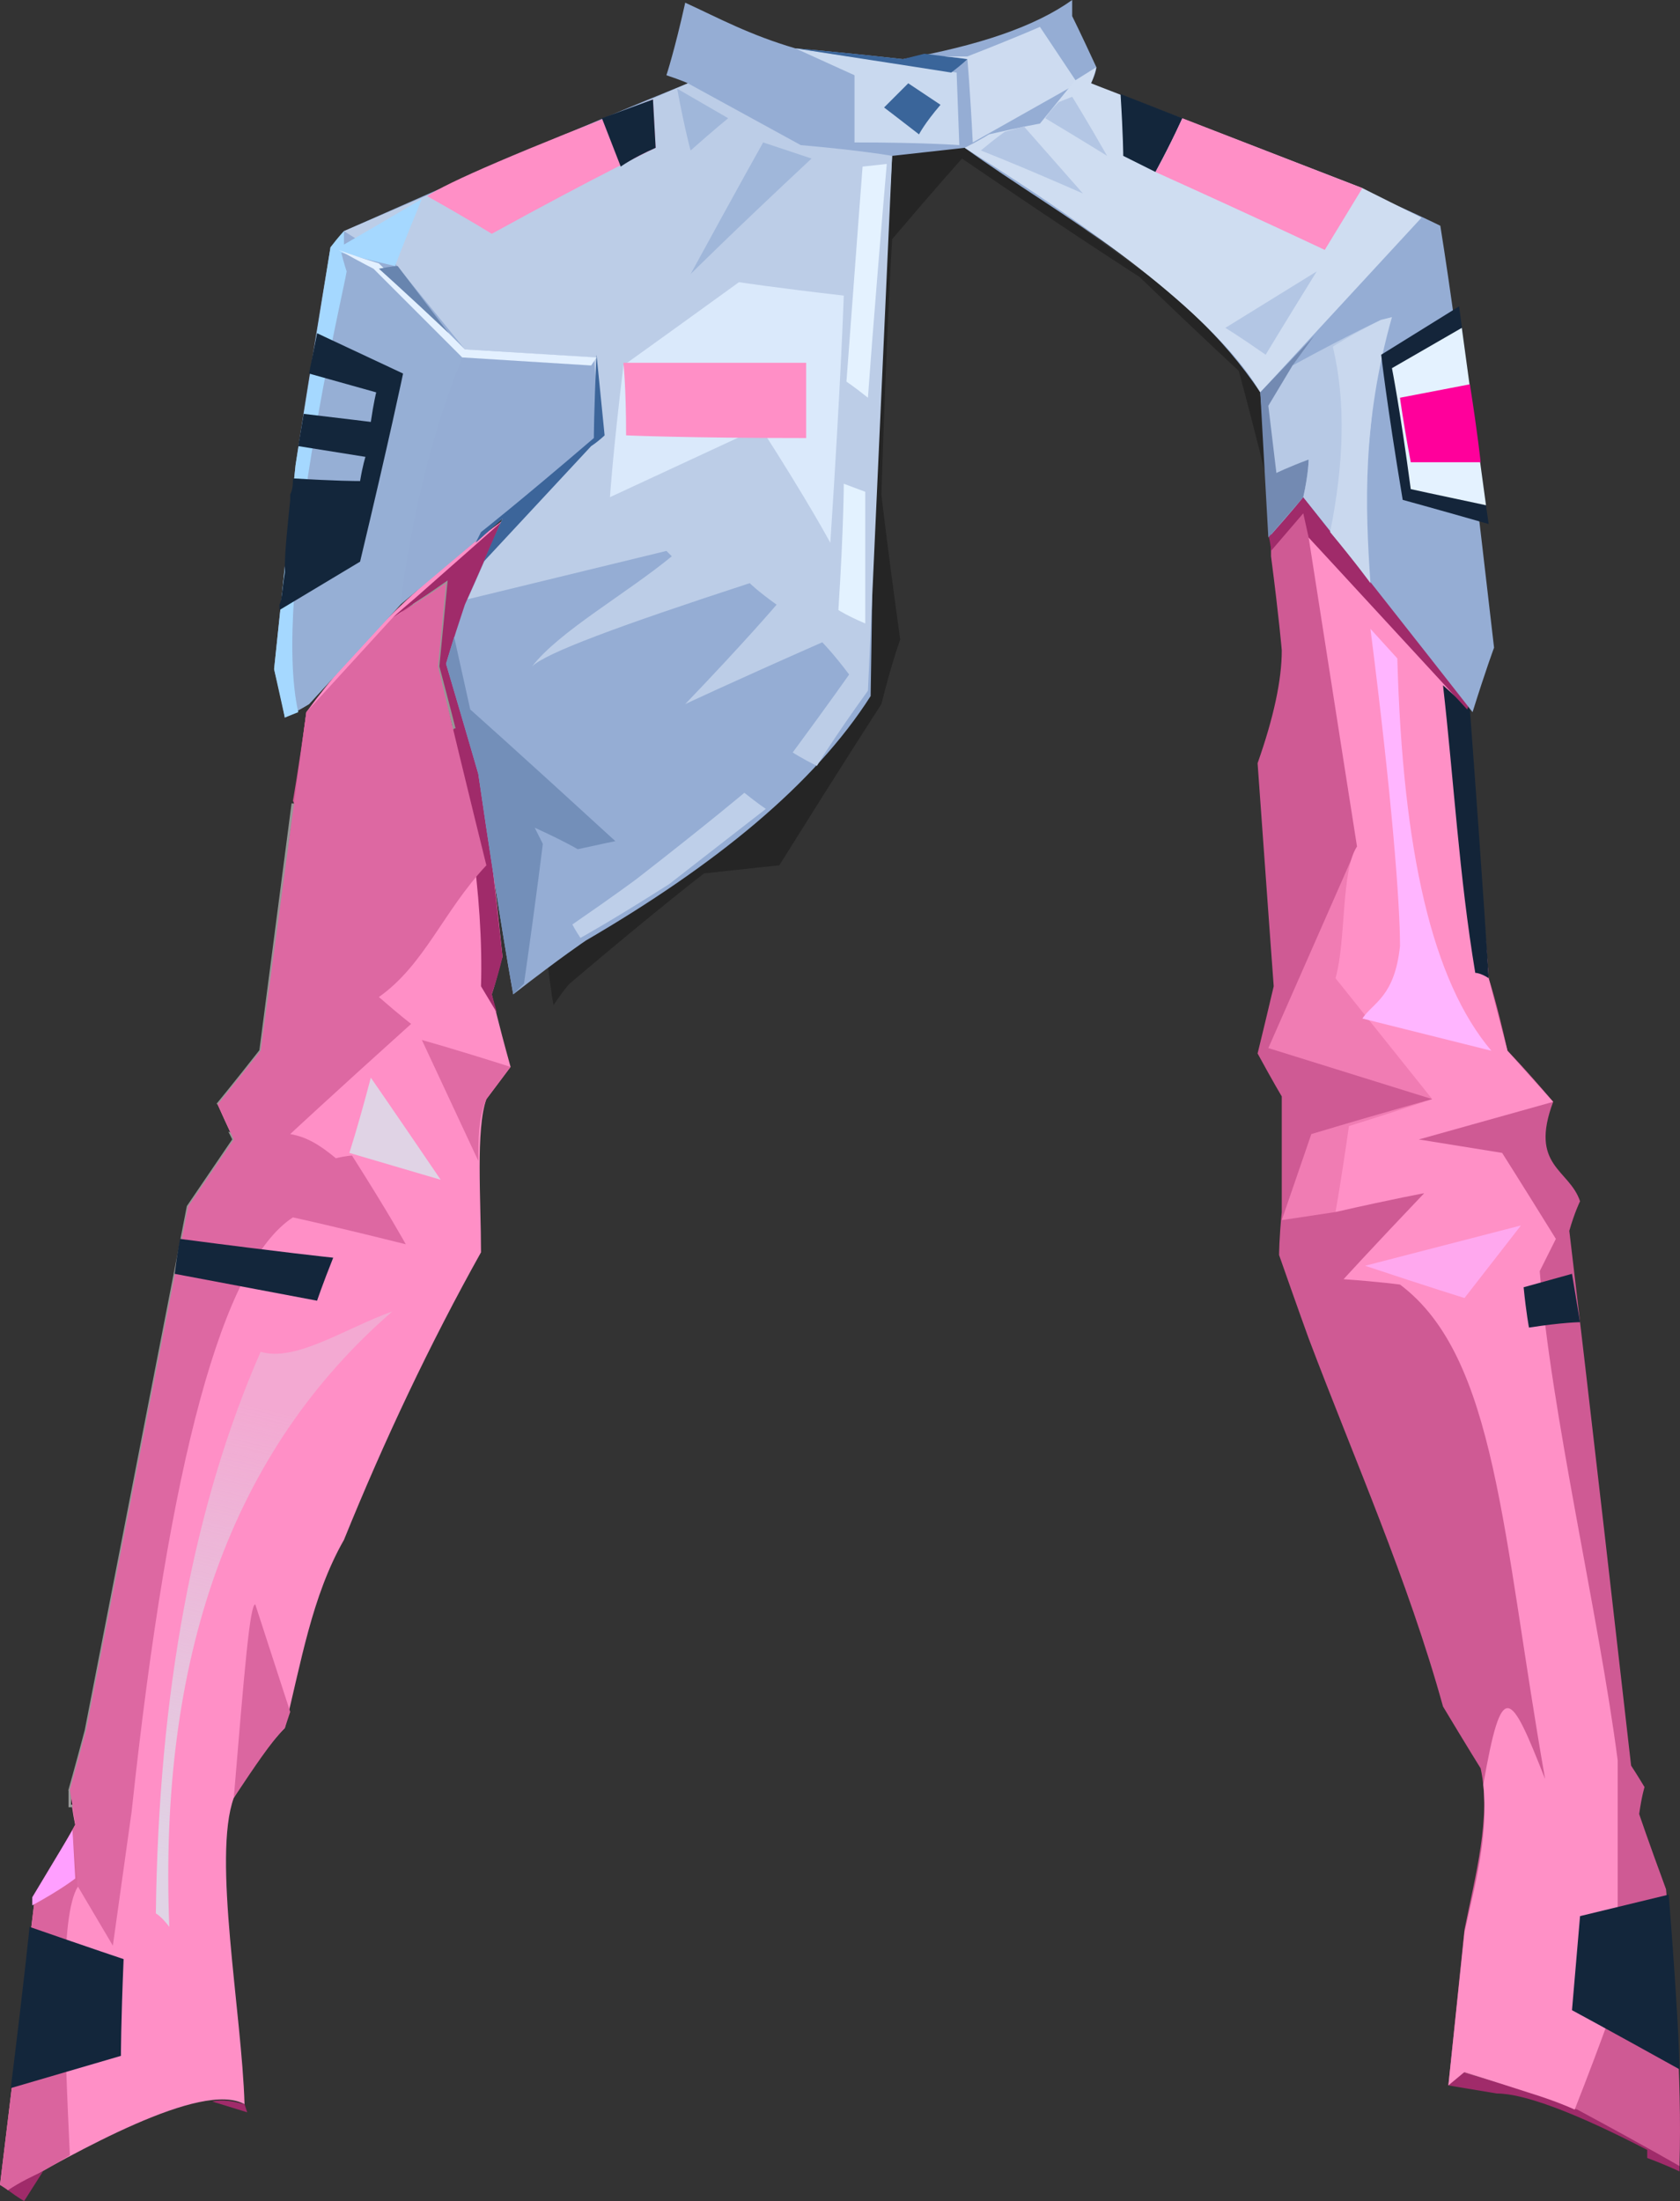 <?xml version="1.0" encoding="UTF-8" standalone="no"?>
<svg
   width="625.196"
   height="819"
   viewBox="0 0 625.196 819"
   version="1.1"
   id="svg75"
   sodipodi:docname="cb-layer-0482.svg"
   xmlns:inkscape="http://www.inkscape.org/namespaces/inkscape"
   xmlns:sodipodi="http://sodipodi.sourceforge.net/DTD/sodipodi-0.dtd"
   xmlns="http://www.w3.org/2000/svg"
   xmlns:svg="http://www.w3.org/2000/svg">
  <rect x="0" y="0" width="625.196" height="819" fill="#333333" stroke="none"/>
  <sodipodi:namedview
     id="namedview77"
     pagecolor="#ffffff"
     bordercolor="#666666"
     borderopacity="1.0"
     inkscape:pageshadow="2"
     inkscape:pageopacity="0.0"
     inkscape:pagecheckerboard="0" />
  <defs
     id="defs7">
    <linearGradient
       x1="164.542"
       y1="214.883"
       x2="154.605"
       y2="324.191"
       id="id-51388"
       gradientTransform="scale(0.62,1.613)"
       gradientUnits="userSpaceOnUse">
      <stop
         stop-color="#E0D3E5"
         offset="0%"
         stop-opacity="0.388"
         id="stop2" />
      <stop
         stop-color="#E0D3E5"
         offset="100%"
         id="stop4" />
    </linearGradient>
  </defs>
  <g
     transform="translate(0,-1)"
     id="id-51389">
    <g
       transform="translate(0,179)"
       id="id-51390">
      <path
         d="m 557,601 c 10,0 29,7 56,21 0,2 0,3 0,3 8,3 12,5 12,5 0,-2 0,-3 0,-3 -6,-3 -25,-13 -39,-21 -13,-5 -29,-9 -42,-13 l -5,5 c 12,2 18,3 18,3 z"
         fill="#a02b6a"
         id="id-51391" />
      <path
         d="m 114,87 c -11,84 -17,126 -17,126 -11,14 -16,20 -16,20 4,9 6,13 6,13 -11,17 -17,25 -17,25 -25,130 -38,195 -38,195 -4,15 -6,22 -6,22 1,9 2,13 2,13 -10,18 -15,27 -15,27 L 0,635 c 2,1 3,2 3,2 25,-14 72,-41 88,-32 -1,-34 -12,-92 -4,-114 6,-10 13,-20 19,-26 6,-24 10,-49 22,-70 15,-37 32,-73 51,-107 0,-19 -2,-46 2,-57 6,-8 9,-12 9,-12 -5,-18 -7,-27 -7,-27 2,-6 3,-11 4,-14 l -7,-66 -13,-43 21,-54 c -30,22 -55,46 -74,72 z"
         fill="#ff8fc6"
         id="id-51392" />
      <path
         d="m 26,624 c -2,-43 -4,-89 3,-100 l -1,-23 -15,27 -13,107 3,2 c 15,-8 23,-13 23,-13 z"
         fill="#da649e"
         id="id-51393" />
      <path
         d="m 11,539 c 23,8 35,12 35,12 -1,24 -1,36 -1,36 L 4,599 c 5,-40 7,-60 7,-60 z"
         fill="#13263b"
         id="id-51394" />
      <path
         d="m 12,531 c 11,-6 16,-10 16,-10 l -1,-18 -15,25 c 0,2 0,3 0,3 z"
         fill="#ff9fff"
         id="id-51395" />
      <path
         d="m 26,488 c 0,4 0,6 0,6 4,0 5,0 5,0 2,-8 2,-13 2,-13 3,-23 7,-40 11,-59 7,-36 14,-70 21,-103 -1,-14 2,-31 8,-50 7,-5 18,-11 32,-18 l -19,-7 1,2 -17,25 -38,195 c -4,15 -6,22 -6,22 z"
         stroke="#979797"
         id="id-51396" />
      <path
         d="m 81,233 c 10,-8 20,-16 27,-28 l 1,-84 -12,92 c -11,14 -16,20 -16,20 z"
         stroke="#979797"
         id="id-51397" />
      <path
         d="m 109,120 c 10,20 15,44 16,70 L 154,45 114,87 c -3,22 -5,33 -5,33 z"
         fill="#cf5792"
         id="id-51398" />
      <path
         d="m 146,52 c 13,-9 20,-13 20,-13 -2,21 -3,31 -3,31 11,46 17,86 16,119 l 6,10 -2,-7 c 3,-9 4,-14 4,-14 -5,-44 -7,-66 -7,-66 -9,-29 -13,-43 -13,-43 l 21,-54 -34,30 c -6,5 -8,7 -8,7 z"
         fill="#a02b6a"
         id="id-51399" />
      <path
         d="m 169,93 c -16,-6 -23,-9 -23,-9 l 7,-36 13,-9 -3,31 c 4,15 6,23 6,23 z"
         stroke="#979797"
         id="id-51400" />
      <path
         d="m 154,47 12,-8 c -2,21 -3,31 -3,31 12,50 18,74 18,74 -16,17 -23,37 -40,49 8,7 12,10 12,10 -30,27 -45,41 -45,41 6,1 11,4 17,9 4,-1 6,-1 6,-1 14,22 20,33 20,33 -28,-7 -42,-10 -42,-10 -26,17 -46,90 -60,221 l -7,50 -13,-22 -2,-21 1,-2 -2,-13 6,-22 38,-195 17,-25 -6,-13 16,-20 17,-126 32,-35 z"
         fill="#dd68a2"
         id="id-51401" />
      <path
         d="m 63,539 c -3,-4 -5,-5 -5,-5 1,-82 14,-152 39,-209 13,4 32,-9 49,-15 -60,52 -87,129 -83,229 z"
         fill="url(#id-51388)"
         id="id-51402"
         style="fill:url(#id-51388)" />
      <path
         d="m 87,491 c 4,-48 6,-72 8,-72 l 13,40 -2,6 c -5,5 -11,14 -19,26 z"
         fill="#db66a0"
         id="id-51403" />
      <path
         d="m 3,637 c 4,3 6,4 6,4 l 7,-11 c -9,4 -13,7 -13,7 z"
         fill="#a02b6a"
         id="id-51404" />
      <path
         d="m 79,604 13,4 -1,-3 c -4,-1 -8,-2 -12,-1 z"
         fill="#a02b6a"
         id="id-51405" />
      <path
         d="m 138,223 c -5,19 -8,28 -8,28 l 34,10 c -17,-25 -26,-38 -26,-38 z"
         fill="#e0d3e5"
         id="id-51406" />
      <path
         d="m 157,209 21,45 c 0,-8 0,-16 3,-23 l 9,-12 c -22,-7 -33,-10 -33,-10 z"
         fill="#e06ba4"
         id="id-51407" />
      <path
         d="m 539,598 c 3,-3 5,-5 5,-5 20,6 31,9 31,9 8,4 12,5 12,5 26,14 38,21 38,21 1,-34 -2,-69 -5,-103 -7,-19 -10,-28 -10,-28 1,-7 2,-10 2,-10 -3,-5 -5,-8 -5,-8 -15,-132 -23,-199 -23,-199 2,-7 4,-11 4,-11 -4,-12 -19,-13 -10,-37 -11,-13 -17,-19 -17,-19 -4,-18 -7,-27 -7,-27 C 549,120 546,86 546,86 505,33 485,6 485,6 c -8,11 -12,16 -12,16 0,5 0,7 0,7 3,23 4,35 4,35 0,11 -3,25 -9,42 4,56 6,83 6,83 -4,17 -6,25 -6,25 6,11 9,16 9,16 0,29 0,43 0,43 -1,10 -1,16 -1,16 7,20 11,31 11,31 17,45 37,90 50,137 9,15 14,23 14,23 4,18 -2,40 -6,60 -4,39 -6,58 -6,58 z"
         fill="#cf5a94"
         id="id-51408" />
      <path
         d="m 540,596 c 7,-10 11,-16 11,-16 4,-16 4,-35 6,-52 3,-16 4,-24 4,-24 -4,61 4,94 24,100 l -33,-14 c -4,0 -8,2 -12,6 z"
         stroke="#979797"
         id="id-51409" />
      <path
         d="m 67,283 c 38,5 57,7 57,7 -4,10 -6,16 -6,16 L 65,296 c 1,-8 2,-13 2,-13 z"
         fill="#13263b"
         id="id-51410" />
      <path
         d="m 497,273 c -13,2 -20,3 -20,3 l 11,-32 c 30,-9 45,-13 45,-13 l -61,-19 c 22,-50 33,-75 33,-75 l 32,96 c -27,26 -40,40 -40,40 z"
         fill="#f07cb3"
         id="id-51411" />
      <path
         d="m 586,607 c 11,-28 16,-43 16,-43 0,-58 0,-87 0,-87 -7,-54 -25,-130 -29,-182 4,-8 6,-12 6,-12 -13,-21 -20,-32 -20,-32 l -31,-5 50,-14 -17,-19 -7,-27 C 549,120 546,86 546,86 507,43 487,22 487,22 c 12,77 18,115 18,115 -6,9 -4,35 -8,49 24,30 36,45 36,45 -21,7 -31,10 -31,10 -3,21 -5,32 -5,32 22,-5 33,-7 33,-7 -20,21 -30,32 -30,32 14,1 21,2 21,2 36,27 38,93 54,184 -13,-33 -16,-38 -23,2 2,19 -3,37 -7,55 l -6,57 6,-5 28,9 c 9,3 13,5 13,5 z"
         fill="#ff90c6"
         id="id-51412" />
      <path
         d="m 625,592 c -27,-15 -40,-22 -40,-22 l 3,-35 33,-8 c 3,38 4,59 4,65 z"
         fill="#13263b"
         id="id-51413" />
      <path
         d="m 545,305 c 14,-18 21,-27 21,-27 l -58,15 c 24,8 37,12 37,12 z"
         fill="#ffa8ee"
         id="id-51414" />
      <path
         d="m 569,316 c 13,-2 19,-2 19,-2 -2,-12 -3,-18 -3,-18 l -18,5 c 1,10 2,15 2,15 z"
         fill="#13263b"
         id="id-51415" />
      <path
         d="m 507,201 c 32,8 48,12 48,12 C 533,187 522,139 520,67 L 510,56 c 8,63 11,102 11,118 -2,19 -10,21 -14,27 z"
         fill="#ffb5ff"
         id="id-51416" />
      <path
         d="m 554,186 c -3,-2 -5,-2 -5,-2 -6,-36 -8,-72 -12,-107 l 10,9 c 5,67 7,100 7,100 z"
         fill="#132438"
         id="id-51417" />
      <path
         d="m 472,21 c 1,4 1,6 1,6 l 12,-14 2,9 59,64 2,-6 -62,-79 z"
         fill="#a02b6a"
         id="id-51418" />
    </g>
    <g
       transform="translate(102)"
       id="id-51419">
      <path
         d="m 104,375 c 4,-6 6,-8 6,-8 33,-28 50,-41 50,-41 18,-2 28,-3 28,-3 25,-40 38,-60 38,-60 4,-16 7,-24 7,-24 -5,-36 -7,-54 -7,-54 2,-63 4,-95 4,-95 17,-20 26,-30 26,-30 44,30 66,44 66,44 25,24 37,35 37,35 7,26 10,39 10,39 0,-21 0,-32 0,-32 -16,-19 -25,-29 -25,-29 -57,-41 -86,-62 -86,-62 -20,1 -29,1 -29,1 -5,135 -8,202 -8,202 L 102,361 c 1,9 2,14 2,14 z"
         fill="#000000"
         fill-opacity="0.281"
         id="id-51420" />
      <path
         d="m 4,268 c 6,-3 9,-5 9,-5 23,-25 34,-37 34,-37 25,-21 38,-32 38,-32 -9,21 -14,32 -14,32 -5,15 -7,22 -7,22 8,27 12,41 12,41 8,55 13,82 13,82 18,-14 27,-20 27,-20 48,-28 85,-58 106,-91 1,-59 1,-89 1,-89 5,-75 7,-112 7,-112 18,-2 27,-3 27,-3 36,26 82,49 110,91 3,36 4,53 4,53 8,-9 12,-14 12,-14 42,53 63,80 63,80 5,-16 8,-24 8,-24 C 448,191 442,135 434,85 391,64 347,51 304,32 c 2,-4 2,-6 2,-6 -6,-13 -9,-19 -9,-19 0,-4 0,-6 0,-6 -14,10 -35,17 -63,22 -27,-3 -40,-4 -40,-4 -17,-5 -28,-11 -41,-17 -4,18 -7,27 -7,27 6,2 8,3 8,3 -42,17 -85,36 -128,55 -3,4 -5,6 -5,6 -9,54 -13,81 -13,81 l -8,76 c 3,12 4,18 4,18 z"
         fill="#95add4"
         id="id-51421" />
      <path
         d="m 4,268 9,-5 34,-37 c 4,-31 11,-62 23,-92 l -33,-33 -12,-7 2,7 C 9,157 4,213 4,268 Z"
         fill="#96afd5"
         id="id-51422" />
      <path
         d="m 89,371 c 2,-2 4,-4 4,-4 5,-35 7,-52 7,-52 -2,-4 -3,-6 -3,-6 11,5 16,8 16,8 9,-2 14,-3 14,-3 C 91,281 73,265 73,265 l -6,-27 -3,10 12,41 c 8,55 13,82 13,82 z"
         fill="#738fb9"
         id="id-51423" />
      <path
         d="m 114,350 c -2,-3 -3,-5 -3,-5 16,-11 24,-17 24,-17 27,-21 40,-32 40,-32 5,4 8,6 8,6 l -36,28 c -22,14 -33,20 -33,20 z"
         fill="#becfe9"
         id="id-51424" />
      <path
         d="m 202,286 c -6,-3 -9,-5 -9,-5 14,-19 21,-29 21,-29 -6,-8 -10,-12 -10,-12 -34,15 -51,23 -51,23 23,-24 34,-37 34,-37 -7,-5 -10,-8 -10,-8 -49,16 -76,26 -81,31 10,-13 35,-27 52,-41 -1,-1 -2,-2 -2,-2 l -74,18 c 9,-20 13,-30 13,-30 24,-20 36,-30 36,-30 -1,-20 -2,-30 -2,-30 -32,-2 -48,-3 -48,-3 L 45,99 26,87 C 112,50 154,32 154,32 l 42,23 c 23,2 34,4 34,4 l -9,199 c -13,18 -19,28 -19,28 z"
         fill="#bccde7"
         id="id-51425" />
      <path
         d="m 207,203 c 4,-61 5,-92 5,-92 -26,-3 -39,-5 -39,-5 -29,21 -43,31 -43,31 -4,33 -5,49 -5,49 l 56,-26 c 18,28 26,43 26,43 z"
         fill="#dae9fb"
         id="id-51426" />
      <path
         d="m 155,103 c 18,-33 27,-49 27,-49 l 18,6 c -30,28 -45,43 -45,43 z"
         fill="#a0b7da"
         id="id-51427" />
      <path
         d="m 155,57 c 9,-8 14,-12 14,-12 L 150,34 c 3,16 5,23 5,23 z"
         fill="#a0b7da"
         id="id-51428" />
      <path
         d="m 221,149 c -5,-4 -8,-6 -8,-6 4,-54 6,-80 6,-80 l 9,-1 c -5,58 -7,87 -7,87 z"
         fill="#e4f2ff"
         id="id-51429" />
      <path
         d="m 220,233 c -7,-3 -10,-5 -10,-5 2,-31 2,-47 2,-47 l 8,3 c 0,33 0,49 0,49 z"
         fill="#e3f2ff"
         id="id-51430" />
      <path
         d="m 131,163 c 0,-18 -1,-27 -1,-27 46,0 68,0 68,0 v 28 c -45,0 -67,-1 -67,-1 z"
         fill="#ff8fc6"
         id="id-51431" />
      <path
         d="m 78,210 c 27,-29 40,-43 40,-43 3,-2 5,-4 5,-4 -2,-20 -3,-30 -3,-30 -1,21 -1,31 -1,31 -28,24 -42,35 -42,35 l -2,4 10,-9 c -5,11 -7,16 -7,16 z"
         fill="#3c659a"
         id="id-51432" />
      <path
         d="M 4,268 0,250 8,174 21,93 c 3,-4 5,-6 5,-6 0,4 0,5 0,5 C 45,81 55,75 55,75 48,92 45,100 45,100 32,97 25,95 25,95 c 1,4 2,7 2,7 -1,7 -28,120 -18,164 z"
         fill="#a5d8ff"
         id="id-51433" />
      <path
         d="m 16,125 32,15 c 0,0 -5,24 -16,70 0,0 -10,6 -30,18 0,0 0,0 0,-1 v -1 c 1,-2 1,-6 2,-12 v -2 c 0,-6 1,-15 2,-25 v -2 c 1,-2 1,-4 1,-6 v 0 c 16,1 24,1 25,1 v 0 0 c 1,-6 2,-9 2,-9 l -25,-4 2,-12 v 0 c 17,2 25,3 25,3 1,-7 2,-11 2,-11 l -25,-7 z"
         fill="#13263b"
         id="id-51434" />
      <path
         d="m 24,94 c 9,5 13,7 13,7 22,22 33,33 33,33 32,2 48,3 48,3 l 2,-3 C 87,132 71,131 71,131 L 39,99 C 29,96 24,94 24,94 Z"
         fill="#e3f0ff"
         id="id-51435" />
      <path
         d="m 39,101 c 5,-1 7,-1 7,-1 l 19,25 C 48,109 39,101 39,101 Z"
         fill="#6885af"
         id="id-51436" />
      <path
         d="m 57,74 c 16,9 24,14 24,14 40,-22 61,-32 61,-32 L 141,38 C 92,57 64,69 57,74 Z"
         fill="#ff8fc6"
         id="id-51437" />
      <path
         d="m 129,63 -7,-18 19,-7 1,18 c -9,4 -13,7 -13,7 z"
         fill="#13263b"
         id="id-51438" />
      <path
         d="m 216,54 c 26,0 39,1 39,1 l -1,-27 c -40,-6 -60,-9 -60,-9 l 22,10 c 0,17 0,25 0,25 z"
         fill="#c9d9ef"
         id="id-51439" />
      <path
         d="m 240,51 c -9,-7 -13,-10 -13,-10 6,-6 9,-9 9,-9 l 12,8 c -6,7 -8,11 -8,11 z"
         fill="#3a659a"
         id="id-51440" />
      <path
         d="m 194,19 c 39,6 58,9 58,9 4,-3 6,-5 6,-5 l -16,-2 -8,2 c -27,-3 -40,-4 -40,-4 z"
         fill="#3a659a"
         id="id-51441" />
      <path
         d="m 260,54 c -1,-20 -2,-31 -2,-31 -6,-1 -9,-1 -9,-1 6,0 9,0 9,0 18,-7 27,-11 27,-11 l 14,21 z"
         fill="#cddbf0"
         id="id-51442" />
      <path
         d="m 257,56 c 6,-3 9,-5 9,-5 13,-3 19,-4 19,-4 l 13,-16 8,-5 c -1,4 -2,6 -2,6 l 101,39 22,11 -60,65 C 353,123 316,93 257,56 Z"
         fill="#cfddf1"
         id="id-51443" />
      <path
         d="m 263,57 c 6,-5 9,-7 9,-7 4,-1 7,-2 7,-2 l 22,25 C 276,62 263,57 263,57 Z"
         fill="#b3c6e4"
         id="id-51444" />
      <path
         d="m 287,45 c 15,9 23,14 23,14 -8,-14 -13,-22 -13,-22 l -5,2 c -4,4 -5,6 -5,6 z"
         fill="#b3c6e4"
         id="id-51445" />
      <path
         d="m 369,133 c -10,-7 -15,-10 -15,-10 l 34,-21 c -13,21 -19,31 -19,31 z"
         fill="#b3c6e4"
         id="id-51446" />
      <path
         d="m 316,59 c 8,4 12,6 12,6 7,-13 10,-20 10,-20 l -23,-9 c 1,16 1,23 1,23 z"
         fill="#13263b"
         id="id-51447" />
      <path
         d="m 328,65 c 42,19 63,29 63,29 L 405,71 338,45 c -6,13 -10,20 -10,20 z"
         fill="#ff8fc6"
         id="id-51448" />
      <path
         d="m 370,201 13,-15 c 2,-9 2,-14 2,-14 -4,-23 -6,-35 -6,-35 l 8,-11 -20,21 z"
         fill="#738ab2"
         id="id-51449" />
      <path
         d="m 383,186 c 2,-9 2,-14 2,-14 -8,3 -12,5 -12,5 l -3,-25 c 6,-10 9,-15 9,-15 22,-12 33,-17 33,-17 l -9,91 z"
         fill="#b7c9e5"
         id="id-51450" />
      <path
         d="m 394,130 c 5,21 4,44 -1,69 10,12 15,19 15,19 -2,-29 -3,-60 8,-99 l -4,1 c -12,6 -18,10 -18,10 z"
         fill="#c9d8ee"
         id="id-51451" />
      <path
         d="m 452,196 c -21,-6 -32,-9 -32,-9 -6,-36 -8,-54 -8,-54 l 29,-18 c 7,54 11,81 11,81 z"
         fill="#14253a"
         id="id-51452" />
      <path
         d="m 451,189 c -19,-4 -28,-6 -28,-6 -4,-30 -7,-45 -7,-45 l 26,-15 c 6,44 9,66 9,66 z"
         fill="#e4f2ff"
         id="id-51453" />
      <path
         d="m 449,173 c -18,0 -26,0 -26,0 -3,-16 -4,-24 -4,-24 l 26,-5 c 3,19 4,29 4,29 z"
         fill="#ff009b"
         id="id-51454" />
    </g>
  </g>
</svg>
